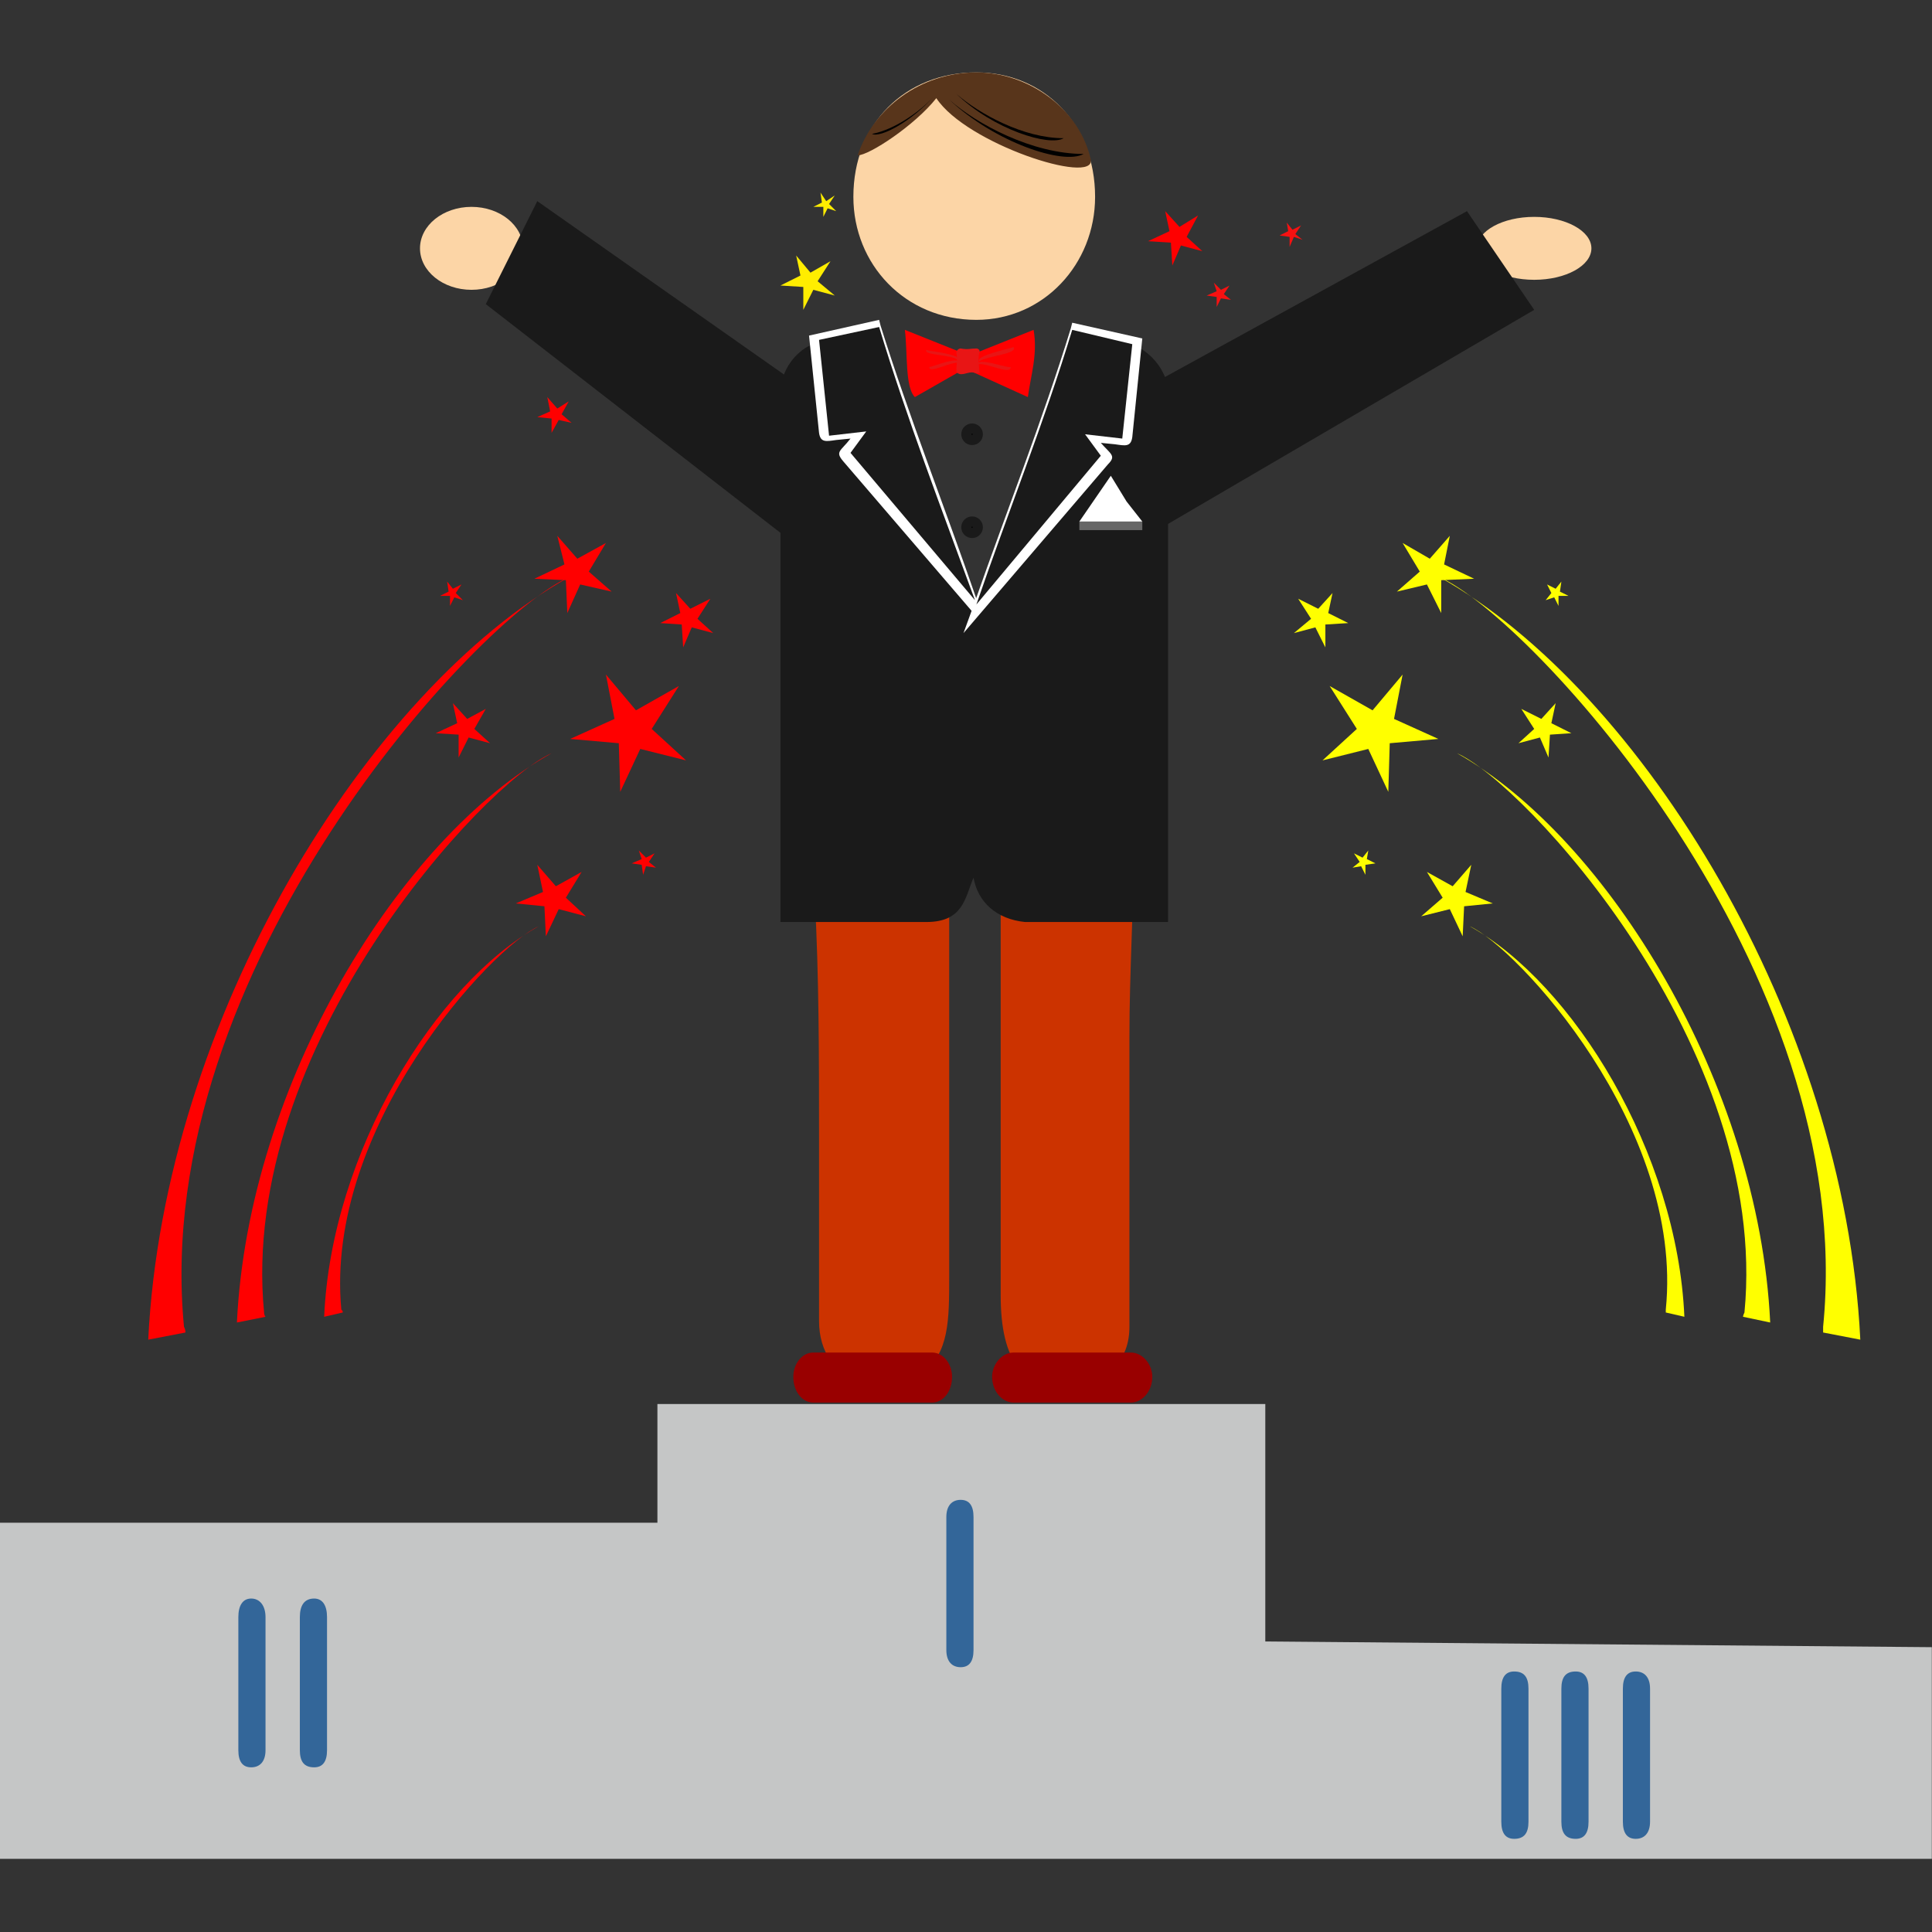 <?xml version="1.0" encoding="UTF-8"?>
<!DOCTYPE svg PUBLIC "-//W3C//DTD SVG 1.1//EN" "http://www.w3.org/Graphics/SVG/1.1/DTD/svg11.dtd">
<!-- Creator: CorelDRAW 2017 -->
<svg xmlns="http://www.w3.org/2000/svg" xml:space="preserve" width="118.533mm" height="118.533mm" version="1.1" style="shape-rendering:geometricPrecision; text-rendering:geometricPrecision; image-rendering:optimizeQuality; fill-rule:evenodd; clip-rule:evenodd"
viewBox="0 0 11853.32 11853.32"
 xmlns:xlink="http://www.w3.org/1999/xlink">
 <rect x="0" y="0" width="11853.32" height="11853.32" fill="#333333" stroke="none"/>
 <defs>
  <style type="text/css">
   <![CDATA[
    .str0 {stroke:#1A1A1A;stroke-width:62.49;stroke-miterlimit:22.926}
    .fil0 {fill:#C5C6C6}
    .fil5 {fill:black}
    .fil4 {fill:#1A1A1A}
    .fil3 {fill:#58351B}
    .fil6 {fill:#666666}
    .fil9 {fill:#990000}
    .fil1 {fill:#CC3300}
    .fil12 {fill:#E81515}
    .fil16 {fill:#F71111}
    .fil2 {fill:#FCD5A6}
    .fil8 {fill:red}
    .fil13 {fill:red}
    .fil15 {fill:#FFED00}
    .fil17 {fill:yellow}
    .fil7 {fill:white}
    .fil10 {fill:#336699;fill-rule:nonzero}
    .fil11 {fill:#E81515;fill-rule:nonzero}
    .fil14 {fill:red;fill-rule:nonzero}
    .fil18 {fill:yellow;fill-rule:nonzero}
   ]]>
  </style>
 </defs>
 <g id="Слой_x0020_1">
  <polygon class="fil0" points="-55.83,9342.4 -55.83,11404.6 11852.23,11404.6 11852.23,10105.85 7762.95,10070.75 7762.95,8614.06 4033.45,8614.06 4033.45,9342.4 "/>
  <path class="fil1" d="M5025.06 6964.3l0 1140.79c0,386.11 412.44,508.97 631.82,324.68 166.73,-131.63 166.73,-324.68 166.73,-605.5l0 -1518.12 0 -1526.89 280.8 0c61.44,35.1 35.1,157.95 35.1,289.58l0 2878.3c0,386.11 122.86,640.59 561.62,544.06 35.1,-35.1 228.16,-96.53 228.16,-351.01l0 -1772.6c0,-412.44 26.33,-789.78 26.33,-1175.89l0 -1167.11 -1956.89 0 0 1483.02c26.32,482.64 26.32,982.83 26.32,1456.69l0 0 0 0 0.01 0z"/>
  <path class="fil2" d="M5990.34 444.27c412.43,0 728.35,315.91 728.35,763.45 0,412.43 -315.92,754.67 -728.35,754.67 -438.77,0 -754.67,-342.24 -754.67,-754.67 0,-447.55 315.91,-763.45 754.67,-763.45z"/>
  <path class="fil3" d="M5990.34 444.27c315.91,0 631.82,219.38 702.03,535.29 26.32,157.95 -763.45,-96.53 -947.74,-377.34 -131.63,166.73 -412.43,351.02 -482.64,351.02 96.53,-289.59 386.11,-508.97 728.35,-508.97l0 0z"/>
  <path class="fil4" d="M5077.71 2094.02l254.49 26.32 658.15 1588.33 631.82 -1588.33 228.16 -26.32c157.95,0 315.91,157.95 315.91,315.91l0 3246.86 -877.52 0c-175.51,-17.55 -289.59,-122.85 -315.92,-272.04 -52.65,122.86 -61.43,272.04 -289.58,272.04l-895.08 0 0 -3246.86c0,-157.95 131.63,-315.91 289.58,-315.91l0 0 0 0 -0.01 0z"/>
  <circle class="fil5 str0" cx="5964.02" cy="3234.81" r="35.1"/>
  <polygon class="fil6" points="6622.17,3199.71 7008.27,3199.71 7008.27,3252.36 6622.17,3252.36 "/>
  <polygon class="fil7" points="6911.75,3076.85 6815.22,2918.9 6622.17,3199.71 7008.27,3199.71 "/>
  <path class="fil8" d="M5946.46 2181.77l-394.89 -157.95c17.56,140.41 0,351.02 61.43,412.44l307.14 -175.51 386.11 175.51c17.56,-131.63 61.43,-263.26 35.1,-412.44l-394.89 157.95z"/>
  <circle class="fil5 str0" cx="5964.02" cy="2664.42" r="35.1"/>
  <path class="fil7" d="M6753.79 2717.07c61.43,70.2 96.53,78.98 43.87,131.63l-886.3 1035.49 70.2 -193.05c193.05,-552.85 412.44,-1105.69 587.94,-1676.09l8.78 -35.1 429.99 96.53 -61.43 605.5c-8.78,61.43 -43.88,52.66 -105.31,43.88l-87.75 -8.78 0.01 -0.01z"/>
  <path class="fil4" d="M6946.85 2111.57l-368.56 -87.75c-166.73,552.84 -394.89,1123.24 -587.94,1684.85l763.45 -912.63 -96.53 -131.63 228.16 26.32 61.43 -579.16 -0.01 0z"/>
  <ellipse class="fil2" cx="2892.67" cy="1523.63" rx="315.9" ry="254.48"/>
  <ellipse class="fil2" cx="9412.7" cy="1523.63" rx="351.01" ry="193.05"/>
  <path class="fil9" d="M4989.96 8298.15l728.35 0c70.2,0 122.85,70.2 122.85,149.19l0 0c0,87.75 -52.65,157.95 -122.85,157.95l-728.35 0c-70.2,0 -122.85,-70.2 -122.85,-157.95l0 0c0,-78.98 52.65,-149.19 122.85,-149.19z"/>
  <path class="fil9" d="M6218.5 8298.15l719.57 0c70.2,0 131.63,70.2 131.63,149.19l0 0c0,87.75 -61.43,157.95 -131.63,157.95l-719.57 0c-70.2,0 -131.63,-70.2 -131.63,-157.95l0 0c0,-78.98 61.43,-149.19 131.63,-149.19z"/>
  <path class="fil10" d="M5972.79 10123.41c0,70.2 -26.32,105.31 -78.97,105.31 -52.66,0 -87.76,-35.1 -87.76,-105.31l0 -816.1c0,-70.2 35.1,-105.31 87.76,-105.31 52.65,0 78.97,35.1 78.97,105.31l0 816.1z"/>
  <path class="fil10" d="M1629.03 10737.68c0,70.2 -35.1,105.31 -87.75,105.31 -52.66,0 -78.98,-35.1 -78.98,-105.31l0 -816.1c0,-70.2 26.32,-114.08 78.98,-114.08 52.65,0 87.75,43.88 87.75,114.08l0 816.1z"/>
  <path class="fil10" d="M2006.37 10737.68c0,70.2 -26.33,105.31 -78.98,105.31 -61.43,0 -87.75,-35.1 -87.75,-105.31l0 -816.1c0,-70.2 26.32,-114.08 87.75,-114.08 52.65,0 78.98,43.88 78.98,114.08l0 816.1z"/>
  <path class="fil10" d="M9377.6 11176.44c0,70.2 -26.32,105.31 -87.75,105.31 -52.66,0 -78.98,-35.1 -78.98,-105.31l0 -816.1c0,-70.2 26.32,-105.31 78.98,-105.31 61.43,0 87.75,35.1 87.75,105.31l0 816.1z"/>
  <path class="fil10" d="M9746.16 11176.44c0,70.2 -26.32,105.31 -78.98,105.31 -61.43,0 -87.75,-35.1 -87.75,-105.31l0 -816.1c0,-70.2 26.32,-105.31 87.75,-105.31 52.66,0 78.98,35.1 78.98,105.31l0 816.1z"/>
  <path class="fil10" d="M10123.5 11176.44c0,70.2 -35.1,105.31 -87.76,105.31 -52.65,0 -78.97,-35.1 -78.97,-105.31l0 -816.1c0,-70.2 26.32,-105.31 78.97,-105.31 52.66,0 87.76,35.1 87.76,105.31l0 816.1z"/>
  <path class="fil4" d="M3296.33 1234.04l1623.43 1140.79 -96.53 921.4 -1842.81 -1430.37 315.91 -631.82zm5703.94 61.43l-1965.67 1079.37 96.53 859.97 2281.57 -1333.84 -412.43 -605.5z"/>
  <path class="fil7" d="M5218.11 2690.74c-61.43,78.98 -96.53,78.98 -43.87,140.41l798.54 930.18 17.56 -87.76c-193.05,-561.62 -412.44,-1114.46 -587.94,-1676.08l-8.78 -35.1 -429.99 96.53 61.43 596.72c8.78,61.43 43.88,52.65 105.31,43.88l87.75 -8.78 -0.01 0z"/>
  <path class="fil4" d="M5025.06 2085.25l368.56 -78.97c166.73,552.84 386.11,1123.24 587.94,1676.08l-763.45 -903.86 96.53 -131.63 -228.16 26.32 -61.43 -587.94 0.01 0z"/>
  <path class="fil5" d="M5823.61 611c280.8,263.26 702.03,403.67 824.88,333.46 -315.92,0 -658.15,-184.29 -824.88,-333.46z"/>
  <path class="fil5" d="M5867.49 575.9c228.16,219.38 570.39,324.68 658.15,272.04 -245.71,0 -517.75,-149.19 -658.15,-272.04z"/>
  <path class="fil5" d="M5727.09 593.45c-131.63,149.19 -324.68,254.49 -377.34,228.17 140.41,-26.33 298.36,-140.41 377.34,-228.17z"/>
  <path class="fil11" d="M5683.21 2146.67c17.56,8.78 219.38,26.33 193.05,61.44 -43.87,-35.1 -210.6,-26.33 -193.05,-61.44z"/>
  <path class="fil11" d="M5700.76 2251.98c17.55,0 184.28,-70.2 184.28,-26.32 -52.65,-8.78 -184.28,70.2 -184.28,26.32z"/>
  <path class="fil11" d="M6218.5 2129.13c-17.56,8.78 -236.93,52.65 -210.61,87.75 52.66,-35.1 236.93,-43.87 210.61,-87.75z"/>
  <path class="fil11" d="M6200.94 2251.98c-17.55,8.78 -201.82,-61.43 -201.82,-17.55 61.43,-8.78 201.82,70.2 201.82,17.55z"/>
  <path class="fil12" d="M5893.82 2137.9c43.87,8.77 61.43,0 96.53,0 8.78,0 26.32,8.77 17.55,26.32 -8.77,43.88 0,78.98 0,114.08 8.78,8.77 -8.77,17.55 -26.32,8.77 -35.1,-8.77 -52.65,8.78 -87.75,8.78 -8.78,0 -26.33,-8.78 -26.33,-17.55 0,-43.88 8.78,-70.2 0,-114.08 0,-17.56 17.56,-26.32 26.33,-26.32l-0.01 0z"/>
  <polygon class="fil13" points="3752.65,3629.7 3612.24,3506.84 3717.55,3331.34 3542.04,3427.87 3419.19,3287.46 3463.06,3462.97 3278.78,3550.72 3471.83,3559.5 3480.61,3761.33 3559.58,3585.82 "/>
  <polygon class="fil13" points="3006.74,4559.88 2910.22,4472.13 2980.42,4349.27 2866.34,4410.7 2778.59,4314.17 2804.91,4437.02 2673.28,4498.45 2813.69,4507.23 2813.69,4647.63 2875.11,4524.77 "/>
  <polygon class="fil13" points="3594.69,5621.69 3471.83,5507.61 3568.36,5349.65 3410.41,5437.41 3296.33,5305.78 3331.43,5472.51 3164.7,5542.71 3340.2,5560.26 3348.98,5744.54 3427.95,5577.81 "/>
  <polygon class="fil13" points="4208.96,4665.18 3998.35,4472.13 4165.08,4208.87 3901.82,4358.04 3717.55,4138.66 3770.19,4410.7 3498.16,4533.55 3796.52,4559.88 3805.3,4858.24 3928.15,4594.98 "/>
  <path class="fil14" d="M1988.81 8078.77c43.88,-1009.16 684.47,-2044.64 1316.29,-2395.66 -280.8,122.86 -1316.29,1228.54 -1210.99,2351.78l0 0c8.78,8.78 8.78,8.78 8.78,17.56l-114.08 26.32z"/>
  <path class="fil14" d="M1453.52 8113.87c70.2,-1465.48 1000.39,-2974.82 1930.57,-3492.57 -403.67,175.51 -1921.79,1798.94 -1763.84,3431.15l0 0c0,17.55 8.78,26.32 8.78,26.32l-175.51 35.1z"/>
  <path class="fil14" d="M909.45 8219.17c96.53,-1965.66 1342.62,-3983.98 2579.93,-4677.22 -544.07,236.93 -2571.16,2404.43 -2360.56,4598.25l0 0c8.78,17.55 8.78,26.32 8.78,35.1l-228.16 43.87 0.01 0z"/>
  <polygon class="fil15" points="5121.59,1813.22 5016.28,1725.46 5095.26,1602.61 4972.41,1672.81 4884.65,1567.51 4910.99,1690.36 4788.13,1751.78 4928.53,1760.56 4928.53,1900.97 4989.96,1778.12 "/>
  <polygon class="fil13" points="2840.01,3682.35 2796.14,3638.47 2831.24,3585.82 2778.59,3612.15 2743.48,3568.27 2752.26,3629.7 2699.61,3656.03 2761.04,3656.03 2761.04,3717.45 2787.36,3664.79 "/>
  <polygon class="fil13" points="4375.69,3884.18 4279.16,3796.42 4358.14,3673.57 4235.28,3735 4147.54,3638.47 4173.86,3761.33 4051.01,3822.76 4182.64,3831.53 4191.41,3971.93 4244.06,3849.08 "/>
  <polygon class="fil13" points="4024.67,5323.33 3980.8,5288.22 4015.91,5235.58 3963.25,5261.9 3919.38,5218.02 3936.92,5270.68 3875.5,5297 3936.92,5305.78 3945.7,5367.21 3963.25,5314.55 "/>
  <polygon class="fil16" points="7552.35,1839.54 7508.47,1804.44 7543.57,1751.78 7490.91,1778.12 7447.04,1734.24 7464.59,1786.89 7403.16,1813.22 7464.59,1821.99 7464.59,1883.41 7490.91,1830.77 "/>
  <polygon class="fil17" points="8570.28,3629.7 8710.68,3506.84 8605.38,3331.34 8772.11,3427.87 8894.96,3287.46 8859.86,3462.97 9044.14,3550.72 8842.3,3559.5 8842.3,3761.33 8754.56,3585.82 "/>
  <polygon class="fil17" points="9316.17,4559.88 9412.7,4472.13 9333.73,4349.27 9456.58,4410.7 9544.33,4314.17 9518.01,4437.02 9640.86,4498.45 9509.23,4507.23 9500.46,4647.63 9447.8,4524.77 "/>
  <polygon class="fil17" points="8719.45,5621.69 8851.08,5507.61 8754.56,5349.65 8912.51,5437.41 9026.59,5305.78 8991.49,5472.51 9158.22,5542.71 8982.71,5560.26 8973.93,5744.54 8894.96,5577.81 "/>
  <polygon class="fil17" points="8113.96,4665.18 8324.57,4472.13 8157.84,4208.87 8421.09,4358.04 8605.38,4138.66 8552.72,4410.7 8824.76,4533.55 8526.4,4559.88 8517.62,4858.24 8394.77,4594.98 "/>
  <path class="fil18" d="M10334.1 8078.77c-43.87,-1009.16 -684.47,-2044.64 -1316.29,-2395.66 280.81,122.86 1316.29,1228.54 1202.22,2351.78l0 0c0,8.78 0,8.78 0,17.56l114.07 26.32z"/>
  <path class="fil18" d="M10860.62 8113.87c-70.2,-1465.48 -1000.38,-2974.82 -1921.78,-3492.57 403.66,175.51 1921.78,1798.94 1763.83,3431.15l0 0c-8.78,17.55 -8.78,26.32 -8.78,26.32l166.73 35.1z"/>
  <path class="fil18" d="M11413.47 8219.17c-96.53,-1965.66 -1342.63,-3983.98 -2579.93,-4677.22 544.06,236.93 2571.16,2404.43 2351.77,4598.25l0 0c0,17.55 0,26.32 0,35.1l228.17 43.87 -0.01 0z"/>
  <polygon class="fil17" points="9482.9,3682.35 9518.01,3638.47 9491.68,3585.82 9544.33,3612.15 9579.43,3568.27 9570.65,3629.7 9623.31,3656.03 9561.89,3656.03 9561.89,3717.45 9535.55,3664.79 "/>
  <polygon class="fil17" points="7938.46,3884.18 8043.76,3796.42 7964.78,3673.57 8087.63,3735 8175.39,3638.47 8149.06,3761.33 8271.92,3822.76 8131.51,3831.53 8131.51,3971.93 8070.09,3849.08 "/>
  <polygon class="fil17" points="8298.24,5323.33 8342.12,5288.22 8307.02,5235.58 8359.67,5261.9 8394.77,5218.02 8385.99,5270.68 8438.65,5297 8377.22,5305.78 8377.22,5367.21 8350.89,5314.55 "/>
  <polygon class="fil8" points="7376.84,1541.18 7280.31,1453.42 7350.51,1321.79 7236.43,1392 7148.68,1295.47 7175.01,1418.33 7043.38,1479.76 7183.78,1488.53 7192.55,1628.93 7245.21,1506.08 "/>
  <polygon class="fil13" points="3506.94,2594.22 3445.51,2541.56 3489.39,2462.59 3419.19,2506.47 3357.76,2436.26 3375.31,2524.01 3296.33,2559.11 3384.08,2567.89 3384.08,2655.64 3427.95,2576.66 "/>
  <polygon class="fil15" points="5130.37,1295.47 5086.49,1251.6 5121.59,1198.94 5068.94,1234.04 5033.84,1181.4 5042.62,1242.82 4989.96,1269.15 5051.38,1269.15 5051.38,1330.57 5077.71,1277.92 "/>
  <polygon class="fil16" points="7991.1,1470.98 7947.23,1435.88 7982.33,1383.23 7929.68,1409.55 7894.58,1365.67 7903.35,1418.33 7850.7,1444.66 7912.13,1453.42 7912.13,1514.86 7938.46,1453.42 "/>
 </g>
</svg>
